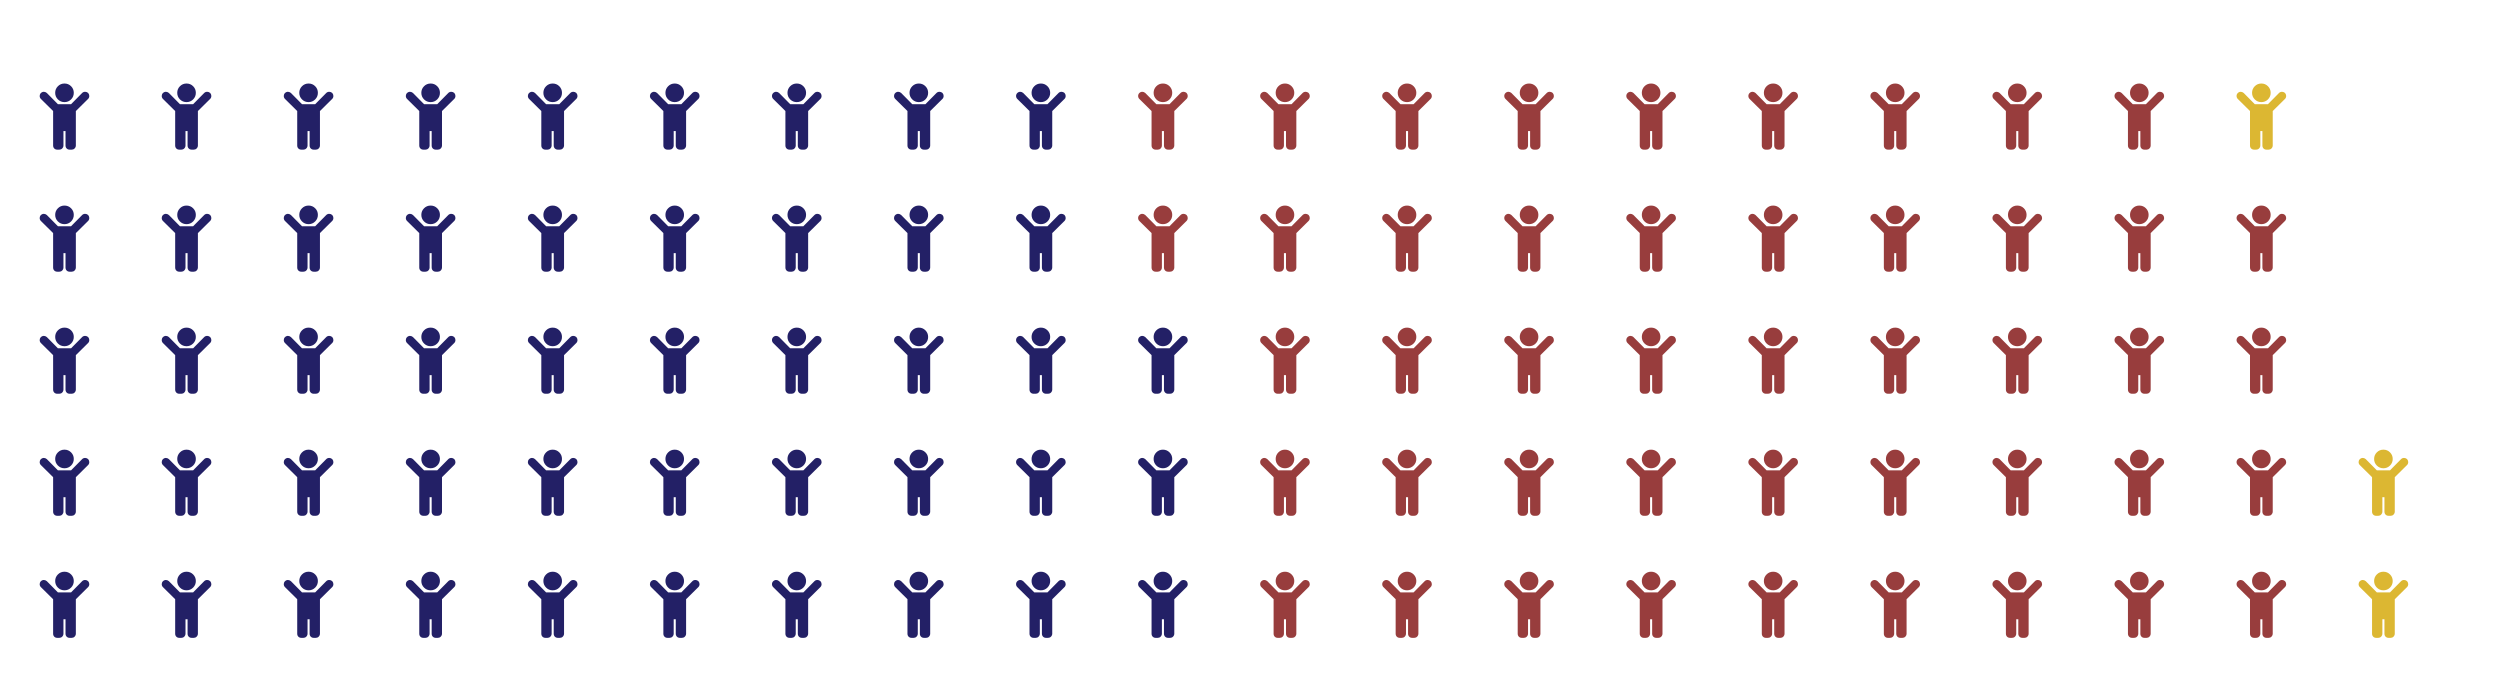 <?xml version="1.0" encoding="utf-8" standalone="no"?>
<!DOCTYPE svg PUBLIC "-//W3C//DTD SVG 1.1//EN"
  "http://www.w3.org/Graphics/SVG/1.1/DTD/svg11.dtd">
<!-- Created with matplotlib (https://matplotlib.org/) -->
<svg height="122.932pt" version="1.1" viewBox="0 0 453.6 122.932" width="453.6pt" xmlns="http://www.w3.org/2000/svg" xmlns:xlink="http://www.w3.org/1999/xlink">
 <defs>
  <style type="text/css">
*{stroke-linecap:butt;stroke-linejoin:round;}
  </style>
 </defs>
 <g id="figure_1">
  <g id="patch_1">
   <path d="M 0 122.932 
L 453.6 122.932 
L 453.6 0 
L 0 0 
z
" style="fill:#ffffff;"/>
  </g>
  <g id="axes_1">
   <g id="text_1">
    <!--  -->
    <defs>
     <path d="M 23.438 73.438 
C 23.438 69.531 24.812 66.219 27.547 63.484 
C 30.281 60.75 33.594 59.375 37.5 59.375 
C 41.406 59.375 44.734 60.75 47.469 63.484 
C 50.203 66.219 51.562 69.531 51.562 73.438 
C 51.562 77.344 50.203 80.672 47.469 83.406 
C 44.734 86.141 41.406 87.5 37.5 87.5 
C 33.594 87.5 30.281 86.141 27.547 83.406 
C 24.812 80.672 23.438 77.344 23.438 73.438 
z
M 73.25 73.25 
C 74.422 71.875 75 70.312 75 68.75 
C 75 67 74.422 65.438 73.25 64.266 
L 54.688 45.906 
L 54.688 -6.25 
C 54.688 -8.016 53.906 -9.578 52.734 -10.75 
C 51.562 -11.922 50 -12.5 48.438 -12.5 
L 45.312 -12.5 
C 43.562 -12.5 42 -11.922 40.828 -10.75 
C 39.656 -9.578 39.062 -8.016 39.062 -6.25 
L 39.062 15.625 
L 35.938 15.625 
L 35.938 -6.25 
C 35.938 -8.016 35.156 -9.578 33.984 -10.75 
C 32.812 -11.922 31.25 -12.5 29.688 -12.5 
L 26.562 -12.5 
C 24.812 -12.5 23.25 -11.922 22.078 -10.75 
C 20.906 -9.578 20.312 -8.016 20.312 -6.25 
L 20.312 45.906 
L 1.766 64.266 
C 0.594 65.438 0 67 0 68.75 
C 0 70.312 0.594 71.875 1.766 73.047 
C 2.938 74.219 4.5 75 6.25 75 
C 7.812 75 9.375 74.422 10.75 73.25 
L 27.547 56.25 
L 47.469 56.25 
L 64.266 73.25 
C 65.438 74.422 67 75 68.75 75 
C 70.312 75 71.875 74.422 73.25 73.25 
z
" id="FontAwesome5FreeSolid-61870"/>
    </defs>
    <g style="fill:#232066;" transform="translate(7.2 114.232)scale(0.12 -0.12)">
     <use xlink:href="#FontAwesome5FreeSolid-61870"/>
    </g>
   </g>
   <g id="text_2">
    <!--  -->
    <g style="fill:#232066;" transform="translate(7.2 92.087)scale(0.12 -0.12)">
     <use xlink:href="#FontAwesome5FreeSolid-61870"/>
    </g>
   </g>
   <g id="text_3">
    <!--  -->
    <g style="fill:#232066;" transform="translate(7.2 69.943)scale(0.12 -0.12)">
     <use xlink:href="#FontAwesome5FreeSolid-61870"/>
    </g>
   </g>
   <g id="text_4">
    <!--  -->
    <g style="fill:#232066;" transform="translate(7.2 47.798)scale(0.12 -0.12)">
     <use xlink:href="#FontAwesome5FreeSolid-61870"/>
    </g>
   </g>
   <g id="text_5">
    <!--  -->
    <g style="fill:#232066;" transform="translate(7.2 25.654)scale(0.12 -0.12)">
     <use xlink:href="#FontAwesome5FreeSolid-61870"/>
    </g>
   </g>
   <g id="text_6">
    <!--  -->
    <g style="fill:#232066;" transform="translate(29.345 114.232)scale(0.12 -0.12)">
     <use xlink:href="#FontAwesome5FreeSolid-61870"/>
    </g>
   </g>
   <g id="text_7">
    <!--  -->
    <g style="fill:#232066;" transform="translate(29.345 92.087)scale(0.12 -0.12)">
     <use xlink:href="#FontAwesome5FreeSolid-61870"/>
    </g>
   </g>
   <g id="text_8">
    <!--  -->
    <g style="fill:#232066;" transform="translate(29.345 69.943)scale(0.12 -0.12)">
     <use xlink:href="#FontAwesome5FreeSolid-61870"/>
    </g>
   </g>
   <g id="text_9">
    <!--  -->
    <g style="fill:#232066;" transform="translate(29.345 47.798)scale(0.12 -0.12)">
     <use xlink:href="#FontAwesome5FreeSolid-61870"/>
    </g>
   </g>
   <g id="text_10">
    <!--  -->
    <g style="fill:#232066;" transform="translate(29.345 25.654)scale(0.12 -0.12)">
     <use xlink:href="#FontAwesome5FreeSolid-61870"/>
    </g>
   </g>
   <g id="text_11">
    <!--  -->
    <g style="fill:#232066;" transform="translate(51.489 114.232)scale(0.12 -0.12)">
     <use xlink:href="#FontAwesome5FreeSolid-61870"/>
    </g>
   </g>
   <g id="text_12">
    <!--  -->
    <g style="fill:#232066;" transform="translate(51.489 92.087)scale(0.12 -0.12)">
     <use xlink:href="#FontAwesome5FreeSolid-61870"/>
    </g>
   </g>
   <g id="text_13">
    <!--  -->
    <g style="fill:#232066;" transform="translate(51.489 69.943)scale(0.12 -0.12)">
     <use xlink:href="#FontAwesome5FreeSolid-61870"/>
    </g>
   </g>
   <g id="text_14">
    <!--  -->
    <g style="fill:#232066;" transform="translate(51.489 47.798)scale(0.12 -0.12)">
     <use xlink:href="#FontAwesome5FreeSolid-61870"/>
    </g>
   </g>
   <g id="text_15">
    <!--  -->
    <g style="fill:#232066;" transform="translate(51.489 25.654)scale(0.12 -0.12)">
     <use xlink:href="#FontAwesome5FreeSolid-61870"/>
    </g>
   </g>
   <g id="text_16">
    <!--  -->
    <g style="fill:#232066;" transform="translate(73.634 114.232)scale(0.12 -0.12)">
     <use xlink:href="#FontAwesome5FreeSolid-61870"/>
    </g>
   </g>
   <g id="text_17">
    <!--  -->
    <g style="fill:#232066;" transform="translate(73.634 92.087)scale(0.12 -0.12)">
     <use xlink:href="#FontAwesome5FreeSolid-61870"/>
    </g>
   </g>
   <g id="text_18">
    <!--  -->
    <g style="fill:#232066;" transform="translate(73.634 69.943)scale(0.12 -0.12)">
     <use xlink:href="#FontAwesome5FreeSolid-61870"/>
    </g>
   </g>
   <g id="text_19">
    <!--  -->
    <g style="fill:#232066;" transform="translate(73.634 47.798)scale(0.12 -0.12)">
     <use xlink:href="#FontAwesome5FreeSolid-61870"/>
    </g>
   </g>
   <g id="text_20">
    <!--  -->
    <g style="fill:#232066;" transform="translate(73.634 25.654)scale(0.12 -0.12)">
     <use xlink:href="#FontAwesome5FreeSolid-61870"/>
    </g>
   </g>
   <g id="text_21">
    <!--  -->
    <g style="fill:#232066;" transform="translate(95.778 114.232)scale(0.12 -0.12)">
     <use xlink:href="#FontAwesome5FreeSolid-61870"/>
    </g>
   </g>
   <g id="text_22">
    <!--  -->
    <g style="fill:#232066;" transform="translate(95.778 92.087)scale(0.12 -0.12)">
     <use xlink:href="#FontAwesome5FreeSolid-61870"/>
    </g>
   </g>
   <g id="text_23">
    <!--  -->
    <g style="fill:#232066;" transform="translate(95.778 69.943)scale(0.12 -0.12)">
     <use xlink:href="#FontAwesome5FreeSolid-61870"/>
    </g>
   </g>
   <g id="text_24">
    <!--  -->
    <g style="fill:#232066;" transform="translate(95.778 47.798)scale(0.12 -0.12)">
     <use xlink:href="#FontAwesome5FreeSolid-61870"/>
    </g>
   </g>
   <g id="text_25">
    <!--  -->
    <g style="fill:#232066;" transform="translate(95.778 25.654)scale(0.12 -0.12)">
     <use xlink:href="#FontAwesome5FreeSolid-61870"/>
    </g>
   </g>
   <g id="text_26">
    <!--  -->
    <g style="fill:#232066;" transform="translate(117.923 114.232)scale(0.12 -0.12)">
     <use xlink:href="#FontAwesome5FreeSolid-61870"/>
    </g>
   </g>
   <g id="text_27">
    <!--  -->
    <g style="fill:#232066;" transform="translate(117.923 92.087)scale(0.12 -0.12)">
     <use xlink:href="#FontAwesome5FreeSolid-61870"/>
    </g>
   </g>
   <g id="text_28">
    <!--  -->
    <g style="fill:#232066;" transform="translate(117.923 69.943)scale(0.12 -0.12)">
     <use xlink:href="#FontAwesome5FreeSolid-61870"/>
    </g>
   </g>
   <g id="text_29">
    <!--  -->
    <g style="fill:#232066;" transform="translate(117.923 47.798)scale(0.12 -0.12)">
     <use xlink:href="#FontAwesome5FreeSolid-61870"/>
    </g>
   </g>
   <g id="text_30">
    <!--  -->
    <g style="fill:#232066;" transform="translate(117.923 25.654)scale(0.12 -0.12)">
     <use xlink:href="#FontAwesome5FreeSolid-61870"/>
    </g>
   </g>
   <g id="text_31">
    <!--  -->
    <g style="fill:#232066;" transform="translate(140.067 114.232)scale(0.12 -0.12)">
     <use xlink:href="#FontAwesome5FreeSolid-61870"/>
    </g>
   </g>
   <g id="text_32">
    <!--  -->
    <g style="fill:#232066;" transform="translate(140.067 92.087)scale(0.12 -0.12)">
     <use xlink:href="#FontAwesome5FreeSolid-61870"/>
    </g>
   </g>
   <g id="text_33">
    <!--  -->
    <g style="fill:#232066;" transform="translate(140.067 69.943)scale(0.12 -0.12)">
     <use xlink:href="#FontAwesome5FreeSolid-61870"/>
    </g>
   </g>
   <g id="text_34">
    <!--  -->
    <g style="fill:#232066;" transform="translate(140.067 47.798)scale(0.12 -0.12)">
     <use xlink:href="#FontAwesome5FreeSolid-61870"/>
    </g>
   </g>
   <g id="text_35">
    <!--  -->
    <g style="fill:#232066;" transform="translate(140.067 25.654)scale(0.12 -0.12)">
     <use xlink:href="#FontAwesome5FreeSolid-61870"/>
    </g>
   </g>
   <g id="text_36">
    <!--  -->
    <g style="fill:#232066;" transform="translate(162.212 114.232)scale(0.12 -0.12)">
     <use xlink:href="#FontAwesome5FreeSolid-61870"/>
    </g>
   </g>
   <g id="text_37">
    <!--  -->
    <g style="fill:#232066;" transform="translate(162.212 92.087)scale(0.12 -0.12)">
     <use xlink:href="#FontAwesome5FreeSolid-61870"/>
    </g>
   </g>
   <g id="text_38">
    <!--  -->
    <g style="fill:#232066;" transform="translate(162.212 69.943)scale(0.12 -0.12)">
     <use xlink:href="#FontAwesome5FreeSolid-61870"/>
    </g>
   </g>
   <g id="text_39">
    <!--  -->
    <g style="fill:#232066;" transform="translate(162.212 47.798)scale(0.12 -0.12)">
     <use xlink:href="#FontAwesome5FreeSolid-61870"/>
    </g>
   </g>
   <g id="text_40">
    <!--  -->
    <g style="fill:#232066;" transform="translate(162.212 25.654)scale(0.12 -0.12)">
     <use xlink:href="#FontAwesome5FreeSolid-61870"/>
    </g>
   </g>
   <g id="text_41">
    <!--  -->
    <g style="fill:#232066;" transform="translate(184.356 114.232)scale(0.12 -0.12)">
     <use xlink:href="#FontAwesome5FreeSolid-61870"/>
    </g>
   </g>
   <g id="text_42">
    <!--  -->
    <g style="fill:#232066;" transform="translate(184.356 92.087)scale(0.12 -0.12)">
     <use xlink:href="#FontAwesome5FreeSolid-61870"/>
    </g>
   </g>
   <g id="text_43">
    <!--  -->
    <g style="fill:#232066;" transform="translate(184.356 69.943)scale(0.12 -0.12)">
     <use xlink:href="#FontAwesome5FreeSolid-61870"/>
    </g>
   </g>
   <g id="text_44">
    <!--  -->
    <g style="fill:#232066;" transform="translate(184.356 47.798)scale(0.12 -0.12)">
     <use xlink:href="#FontAwesome5FreeSolid-61870"/>
    </g>
   </g>
   <g id="text_45">
    <!--  -->
    <g style="fill:#232066;" transform="translate(184.356 25.654)scale(0.12 -0.12)">
     <use xlink:href="#FontAwesome5FreeSolid-61870"/>
    </g>
   </g>
   <g id="text_46">
    <!--  -->
    <g style="fill:#232066;" transform="translate(206.501 114.232)scale(0.12 -0.12)">
     <use xlink:href="#FontAwesome5FreeSolid-61870"/>
    </g>
   </g>
   <g id="text_47">
    <!--  -->
    <g style="fill:#232066;" transform="translate(206.501 92.087)scale(0.12 -0.12)">
     <use xlink:href="#FontAwesome5FreeSolid-61870"/>
    </g>
   </g>
   <g id="text_48">
    <!--  -->
    <g style="fill:#232066;" transform="translate(206.501 69.943)scale(0.12 -0.12)">
     <use xlink:href="#FontAwesome5FreeSolid-61870"/>
    </g>
   </g>
   <g id="text_49">
    <!--  -->
    <g style="fill:#983d3d;" transform="translate(206.501 47.798)scale(0.12 -0.12)">
     <use xlink:href="#FontAwesome5FreeSolid-61870"/>
    </g>
   </g>
   <g id="text_50">
    <!--  -->
    <g style="fill:#983d3d;" transform="translate(206.501 25.654)scale(0.12 -0.12)">
     <use xlink:href="#FontAwesome5FreeSolid-61870"/>
    </g>
   </g>
   <g id="text_51">
    <!--  -->
    <g style="fill:#983d3d;" transform="translate(228.645 114.232)scale(0.12 -0.12)">
     <use xlink:href="#FontAwesome5FreeSolid-61870"/>
    </g>
   </g>
   <g id="text_52">
    <!--  -->
    <g style="fill:#983d3d;" transform="translate(228.645 92.087)scale(0.12 -0.12)">
     <use xlink:href="#FontAwesome5FreeSolid-61870"/>
    </g>
   </g>
   <g id="text_53">
    <!--  -->
    <g style="fill:#983d3d;" transform="translate(228.645 69.943)scale(0.12 -0.12)">
     <use xlink:href="#FontAwesome5FreeSolid-61870"/>
    </g>
   </g>
   <g id="text_54">
    <!--  -->
    <g style="fill:#983d3d;" transform="translate(228.645 47.798)scale(0.12 -0.12)">
     <use xlink:href="#FontAwesome5FreeSolid-61870"/>
    </g>
   </g>
   <g id="text_55">
    <!--  -->
    <g style="fill:#983d3d;" transform="translate(228.645 25.654)scale(0.12 -0.12)">
     <use xlink:href="#FontAwesome5FreeSolid-61870"/>
    </g>
   </g>
   <g id="text_56">
    <!--  -->
    <g style="fill:#983d3d;" transform="translate(250.79 114.232)scale(0.12 -0.12)">
     <use xlink:href="#FontAwesome5FreeSolid-61870"/>
    </g>
   </g>
   <g id="text_57">
    <!--  -->
    <g style="fill:#983d3d;" transform="translate(250.79 92.087)scale(0.12 -0.12)">
     <use xlink:href="#FontAwesome5FreeSolid-61870"/>
    </g>
   </g>
   <g id="text_58">
    <!--  -->
    <g style="fill:#983d3d;" transform="translate(250.79 69.943)scale(0.12 -0.12)">
     <use xlink:href="#FontAwesome5FreeSolid-61870"/>
    </g>
   </g>
   <g id="text_59">
    <!--  -->
    <g style="fill:#983d3d;" transform="translate(250.79 47.798)scale(0.12 -0.12)">
     <use xlink:href="#FontAwesome5FreeSolid-61870"/>
    </g>
   </g>
   <g id="text_60">
    <!--  -->
    <g style="fill:#983d3d;" transform="translate(250.79 25.654)scale(0.12 -0.12)">
     <use xlink:href="#FontAwesome5FreeSolid-61870"/>
    </g>
   </g>
   <g id="text_61">
    <!--  -->
    <g style="fill:#983d3d;" transform="translate(272.934 114.232)scale(0.12 -0.12)">
     <use xlink:href="#FontAwesome5FreeSolid-61870"/>
    </g>
   </g>
   <g id="text_62">
    <!--  -->
    <g style="fill:#983d3d;" transform="translate(272.934 92.087)scale(0.12 -0.12)">
     <use xlink:href="#FontAwesome5FreeSolid-61870"/>
    </g>
   </g>
   <g id="text_63">
    <!--  -->
    <g style="fill:#983d3d;" transform="translate(272.934 69.943)scale(0.12 -0.12)">
     <use xlink:href="#FontAwesome5FreeSolid-61870"/>
    </g>
   </g>
   <g id="text_64">
    <!--  -->
    <g style="fill:#983d3d;" transform="translate(272.934 47.798)scale(0.12 -0.12)">
     <use xlink:href="#FontAwesome5FreeSolid-61870"/>
    </g>
   </g>
   <g id="text_65">
    <!--  -->
    <g style="fill:#983d3d;" transform="translate(272.934 25.654)scale(0.12 -0.12)">
     <use xlink:href="#FontAwesome5FreeSolid-61870"/>
    </g>
   </g>
   <g id="text_66">
    <!--  -->
    <g style="fill:#983d3d;" transform="translate(295.079 114.232)scale(0.12 -0.12)">
     <use xlink:href="#FontAwesome5FreeSolid-61870"/>
    </g>
   </g>
   <g id="text_67">
    <!--  -->
    <g style="fill:#983d3d;" transform="translate(295.079 92.087)scale(0.12 -0.12)">
     <use xlink:href="#FontAwesome5FreeSolid-61870"/>
    </g>
   </g>
   <g id="text_68">
    <!--  -->
    <g style="fill:#983d3d;" transform="translate(295.079 69.943)scale(0.12 -0.12)">
     <use xlink:href="#FontAwesome5FreeSolid-61870"/>
    </g>
   </g>
   <g id="text_69">
    <!--  -->
    <g style="fill:#983d3d;" transform="translate(295.079 47.798)scale(0.12 -0.12)">
     <use xlink:href="#FontAwesome5FreeSolid-61870"/>
    </g>
   </g>
   <g id="text_70">
    <!--  -->
    <g style="fill:#983d3d;" transform="translate(295.079 25.654)scale(0.12 -0.12)">
     <use xlink:href="#FontAwesome5FreeSolid-61870"/>
    </g>
   </g>
   <g id="text_71">
    <!--  -->
    <g style="fill:#983d3d;" transform="translate(317.224 114.232)scale(0.12 -0.12)">
     <use xlink:href="#FontAwesome5FreeSolid-61870"/>
    </g>
   </g>
   <g id="text_72">
    <!--  -->
    <g style="fill:#983d3d;" transform="translate(317.224 92.087)scale(0.12 -0.12)">
     <use xlink:href="#FontAwesome5FreeSolid-61870"/>
    </g>
   </g>
   <g id="text_73">
    <!--  -->
    <g style="fill:#983d3d;" transform="translate(317.224 69.943)scale(0.12 -0.12)">
     <use xlink:href="#FontAwesome5FreeSolid-61870"/>
    </g>
   </g>
   <g id="text_74">
    <!--  -->
    <g style="fill:#983d3d;" transform="translate(317.224 47.798)scale(0.12 -0.12)">
     <use xlink:href="#FontAwesome5FreeSolid-61870"/>
    </g>
   </g>
   <g id="text_75">
    <!--  -->
    <g style="fill:#983d3d;" transform="translate(317.224 25.654)scale(0.12 -0.12)">
     <use xlink:href="#FontAwesome5FreeSolid-61870"/>
    </g>
   </g>
   <g id="text_76">
    <!--  -->
    <g style="fill:#983d3d;" transform="translate(339.368 114.232)scale(0.12 -0.12)">
     <use xlink:href="#FontAwesome5FreeSolid-61870"/>
    </g>
   </g>
   <g id="text_77">
    <!--  -->
    <g style="fill:#983d3d;" transform="translate(339.368 92.087)scale(0.12 -0.12)">
     <use xlink:href="#FontAwesome5FreeSolid-61870"/>
    </g>
   </g>
   <g id="text_78">
    <!--  -->
    <g style="fill:#983d3d;" transform="translate(339.368 69.943)scale(0.12 -0.12)">
     <use xlink:href="#FontAwesome5FreeSolid-61870"/>
    </g>
   </g>
   <g id="text_79">
    <!--  -->
    <g style="fill:#983d3d;" transform="translate(339.368 47.798)scale(0.12 -0.12)">
     <use xlink:href="#FontAwesome5FreeSolid-61870"/>
    </g>
   </g>
   <g id="text_80">
    <!--  -->
    <g style="fill:#983d3d;" transform="translate(339.368 25.654)scale(0.12 -0.12)">
     <use xlink:href="#FontAwesome5FreeSolid-61870"/>
    </g>
   </g>
   <g id="text_81">
    <!--  -->
    <g style="fill:#983d3d;" transform="translate(361.513 114.232)scale(0.12 -0.12)">
     <use xlink:href="#FontAwesome5FreeSolid-61870"/>
    </g>
   </g>
   <g id="text_82">
    <!--  -->
    <g style="fill:#983d3d;" transform="translate(361.513 92.087)scale(0.12 -0.12)">
     <use xlink:href="#FontAwesome5FreeSolid-61870"/>
    </g>
   </g>
   <g id="text_83">
    <!--  -->
    <g style="fill:#983d3d;" transform="translate(361.513 69.943)scale(0.12 -0.12)">
     <use xlink:href="#FontAwesome5FreeSolid-61870"/>
    </g>
   </g>
   <g id="text_84">
    <!--  -->
    <g style="fill:#983d3d;" transform="translate(361.513 47.798)scale(0.12 -0.12)">
     <use xlink:href="#FontAwesome5FreeSolid-61870"/>
    </g>
   </g>
   <g id="text_85">
    <!--  -->
    <g style="fill:#983d3d;" transform="translate(361.513 25.654)scale(0.12 -0.12)">
     <use xlink:href="#FontAwesome5FreeSolid-61870"/>
    </g>
   </g>
   <g id="text_86">
    <!--  -->
    <g style="fill:#983d3d;" transform="translate(383.657 114.232)scale(0.12 -0.12)">
     <use xlink:href="#FontAwesome5FreeSolid-61870"/>
    </g>
   </g>
   <g id="text_87">
    <!--  -->
    <g style="fill:#983d3d;" transform="translate(383.657 92.087)scale(0.12 -0.12)">
     <use xlink:href="#FontAwesome5FreeSolid-61870"/>
    </g>
   </g>
   <g id="text_88">
    <!--  -->
    <g style="fill:#983d3d;" transform="translate(383.657 69.943)scale(0.12 -0.12)">
     <use xlink:href="#FontAwesome5FreeSolid-61870"/>
    </g>
   </g>
   <g id="text_89">
    <!--  -->
    <g style="fill:#983d3d;" transform="translate(383.657 47.798)scale(0.12 -0.12)">
     <use xlink:href="#FontAwesome5FreeSolid-61870"/>
    </g>
   </g>
   <g id="text_90">
    <!--  -->
    <g style="fill:#983d3d;" transform="translate(383.657 25.654)scale(0.12 -0.12)">
     <use xlink:href="#FontAwesome5FreeSolid-61870"/>
    </g>
   </g>
   <g id="text_91">
    <!--  -->
    <g style="fill:#983d3d;" transform="translate(405.802 114.232)scale(0.12 -0.12)">
     <use xlink:href="#FontAwesome5FreeSolid-61870"/>
    </g>
   </g>
   <g id="text_92">
    <!--  -->
    <g style="fill:#983d3d;" transform="translate(405.802 92.087)scale(0.12 -0.12)">
     <use xlink:href="#FontAwesome5FreeSolid-61870"/>
    </g>
   </g>
   <g id="text_93">
    <!--  -->
    <g style="fill:#983d3d;" transform="translate(405.802 69.943)scale(0.12 -0.12)">
     <use xlink:href="#FontAwesome5FreeSolid-61870"/>
    </g>
   </g>
   <g id="text_94">
    <!--  -->
    <g style="fill:#983d3d;" transform="translate(405.802 47.798)scale(0.12 -0.12)">
     <use xlink:href="#FontAwesome5FreeSolid-61870"/>
    </g>
   </g>
   <g id="text_95">
    <!--  -->
    <g style="fill:#dcb732;" transform="translate(405.802 25.654)scale(0.12 -0.12)">
     <use xlink:href="#FontAwesome5FreeSolid-61870"/>
    </g>
   </g>
   <g id="text_96">
    <!--  -->
    <g style="fill:#dcb732;" transform="translate(427.946 114.232)scale(0.12 -0.12)">
     <use xlink:href="#FontAwesome5FreeSolid-61870"/>
    </g>
   </g>
   <g id="text_97">
    <!--  -->
    <g style="fill:#dcb732;" transform="translate(427.946 92.087)scale(0.12 -0.12)">
     <use xlink:href="#FontAwesome5FreeSolid-61870"/>
    </g>
   </g>
  </g>
 </g>
</svg>
